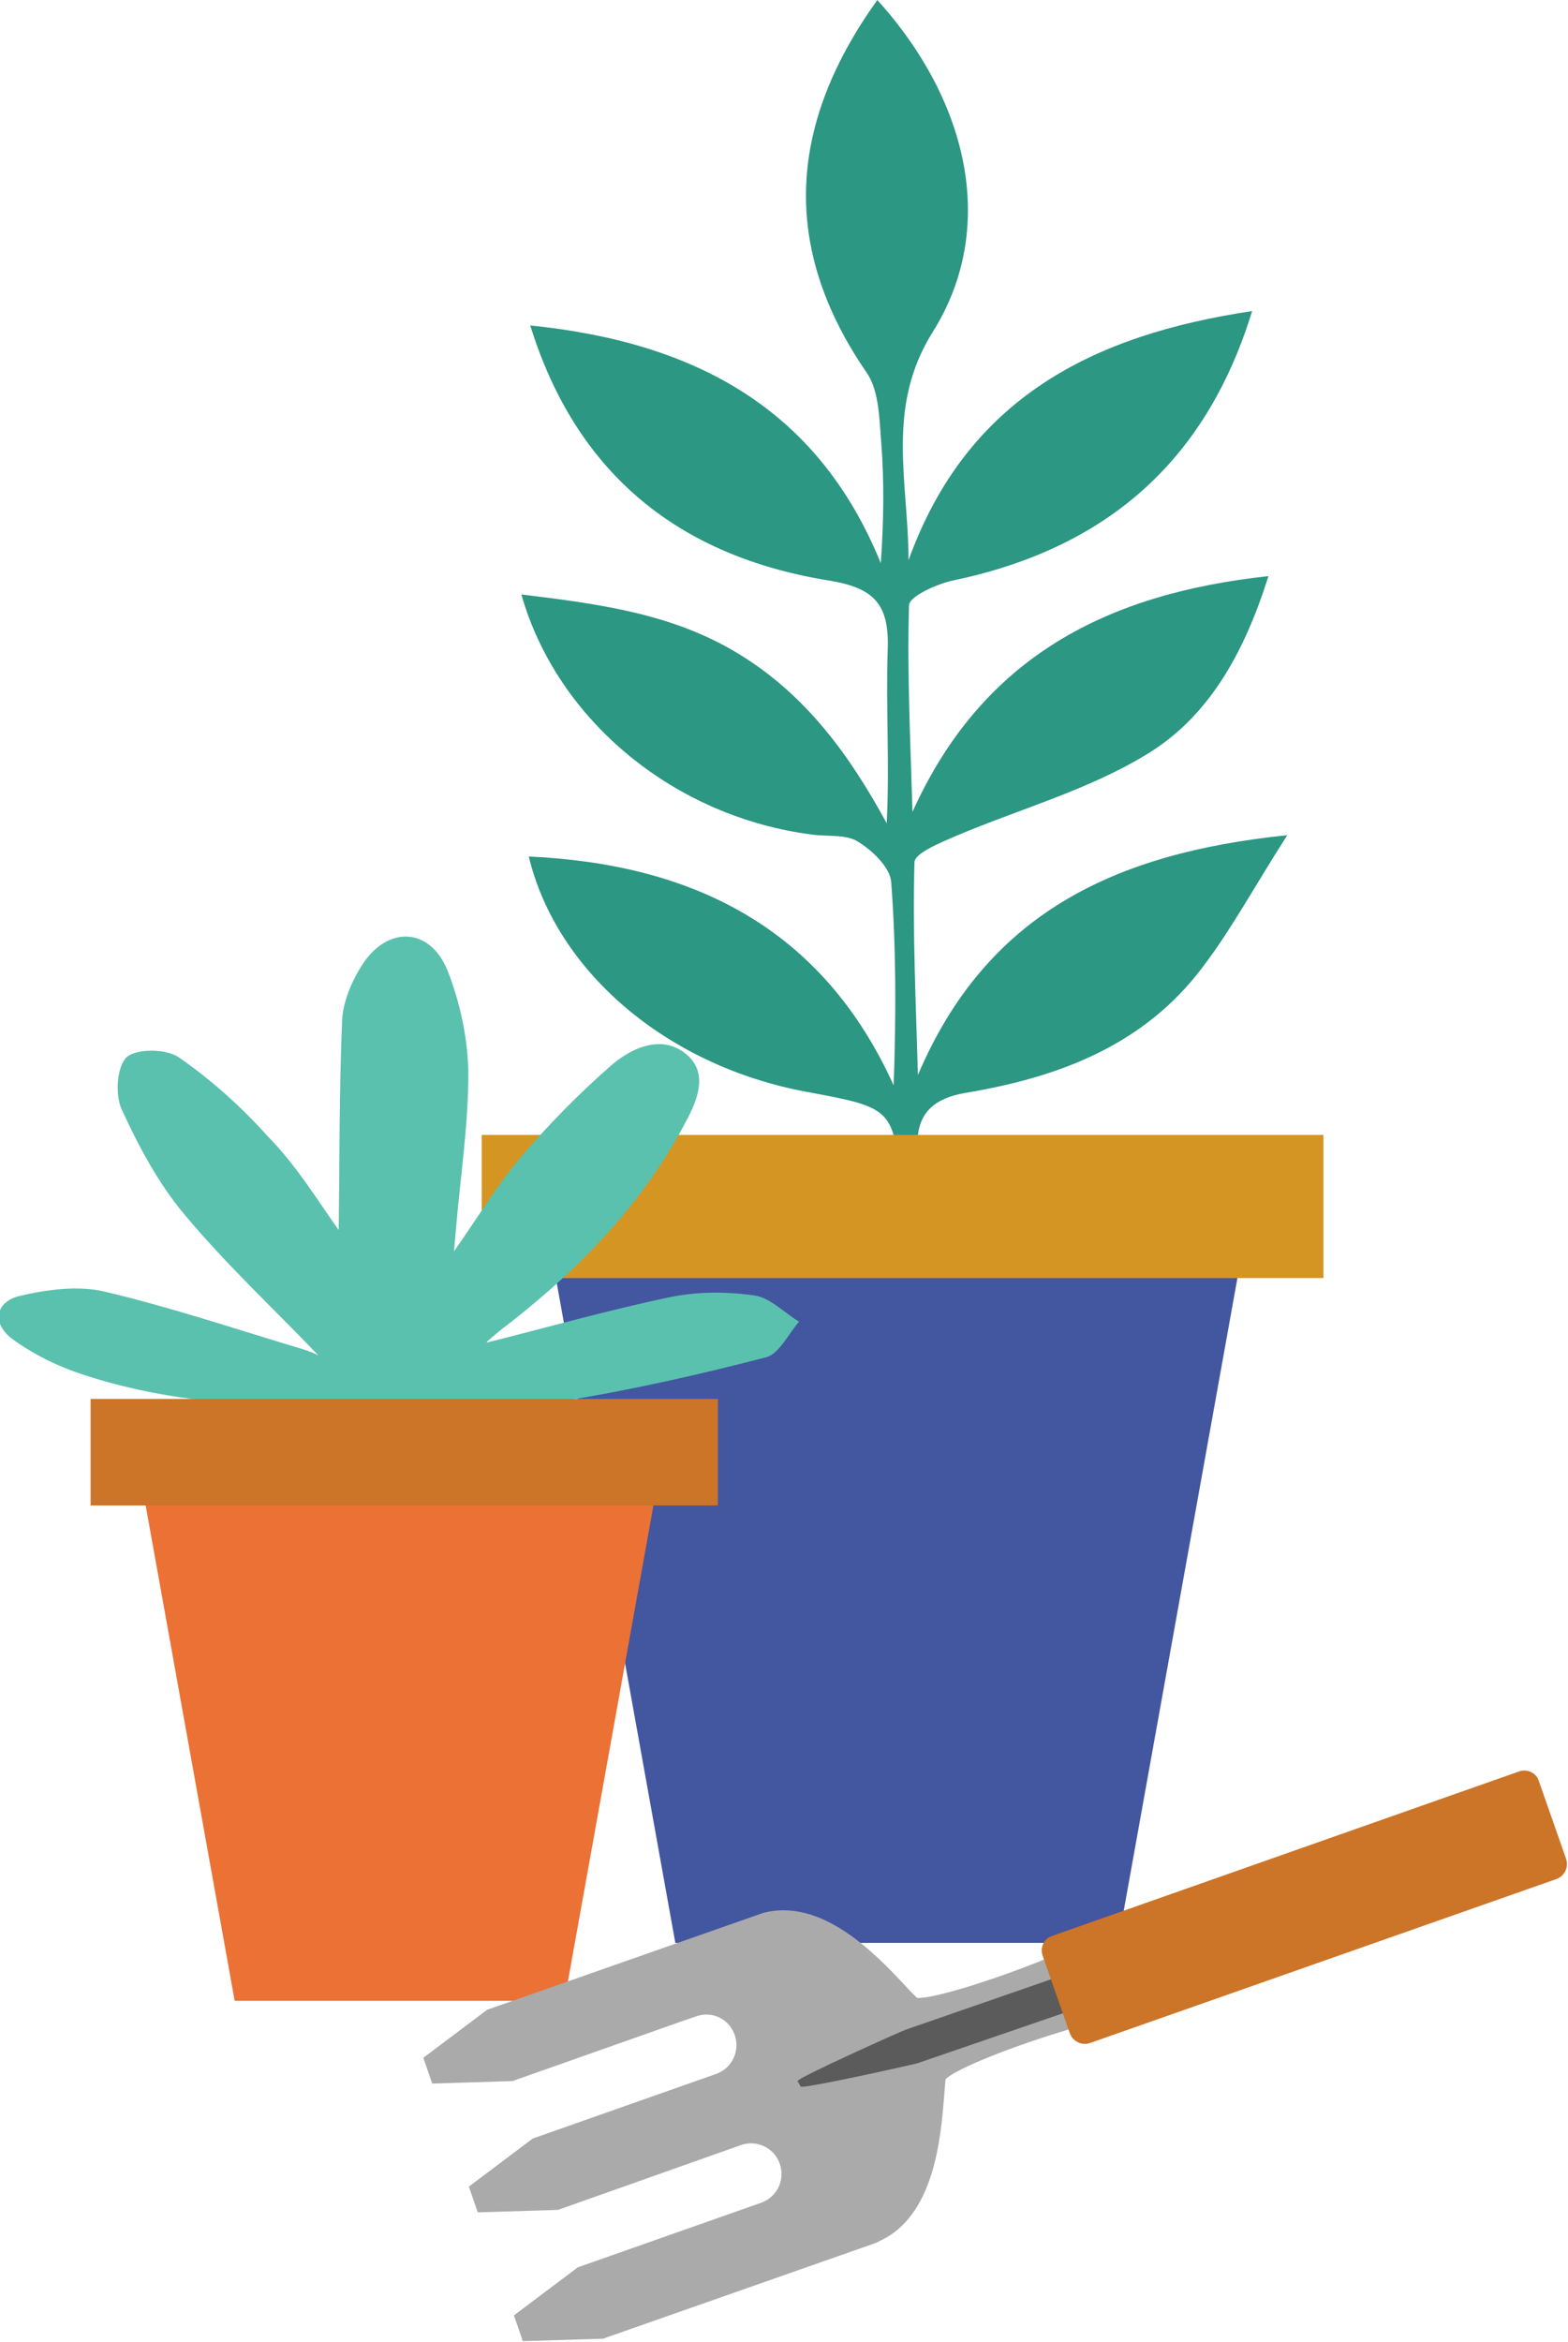 <svg class="{{ include.class }}" parallax="{{ include.parallax }}" alt="{{ include.alt }}" xmlns="http://www.w3.org/2000/svg" width="316.7" height="472.8" viewBox="0 0 316.7 472.8"><path fill-rule="evenodd" clip-rule="evenodd" fill="#2C9783" d="M183.5 113.1c0-15.8-4.7-30.8 4.9-46.1 13-20.7 7.5-46.3-11.2-67-17.7 24.7-19.9 49.5-2.1 75.3 2.5 3.7 2.5 9.4 2.9 14.2.6 7.8.5 15.6-.1 24.2-12.9-31.8-38.3-44.7-70.8-48 9.4 30.3 30.4 46.7 60.4 51.5 9.1 1.5 12.1 4.8 11.8 13.8-.4 11.5.4 23-.2 35.2-7.5-13.8-16.4-26-29.9-34.2-13.4-8.2-28.4-10.1-43.9-12 7.3 25.6 31.1 45 58.9 48.5 3.1.4 6.7-.1 9.1 1.4 2.9 1.8 6.4 5.1 6.7 8.1 1 13.3 1 26.8.5 41.1-14.5-32-40.8-44.7-73.7-46.2 5.6 23.3 28 42.3 56.1 47.5 17.7 3.3 17.7 3.3 19.1 20.6.1 1.2.5 2.3 2.7 3.6.3-4 1-8 .7-11.9-.7-7.4 2.6-10.9 9.7-12.1 18-3 34.7-9.1 46.5-23.7 6.5-8.1 11.4-17.4 18.4-28.3-35.2 3.6-60.8 16-74.6 48.4-.4-14.3-1.1-28.6-.7-42.9 0-1.9 5.3-4 8.5-5.4 12.8-5.4 26.5-9.2 38.2-16.3 12.9-7.7 20-20.9 24.8-36.1-32.4 3.5-57.7 16.1-71.9 47.6-.4-13.9-1.1-27.8-.7-41.7 0-1.8 5.6-4.3 8.8-5 30.3-6.3 51-23.4 60.5-54.4-32.2 4.8-57.6 17.6-69.4 50.3z"/><path fill-rule="evenodd" clip-rule="evenodd" fill="#4356A0" d="M136.4 392.2h89.4l25.1-139.6H111.3"/><path fill-rule="evenodd" clip-rule="evenodd" fill="#D49523" d="M97.3 229.1h170V258h-170z"/><path fill-rule="evenodd" clip-rule="evenodd" fill="#5AC1AE" d="M68.4 248.3c.2-13.7.1-28.1.7-42.4.2-3.7 1.9-7.7 3.9-10.9 5.2-8.3 14-7.9 17.5 1.2 2.5 6.4 4 13.6 4.1 20.4 0 10.5-1.6 20.9-2.5 31.4l-.4 4.6c4.9-7 8.7-13.3 13.4-18.9 5.6-6.6 11.7-12.8 18.2-18.5 4.2-3.7 10.4-6.5 15.3-2.4s1.9 10.1-.7 14.8c-8.6 15.9-20.9 28.5-35.1 39.6-1.5 1.1-2.9 2.3-4.3 3.5-.2.2-.2.7-.1.3 12-3 24.3-6.5 36.7-9.1 5.6-1.2 11.6-1.2 17.2-.4 3.2.4 6.1 3.5 9.1 5.3-2.2 2.5-4 6.5-6.7 7.2-13.5 3.5-27.2 6.6-40.9 8.8-7.4 1.2-15.1 0-23 1 5.2 3 10.9 5.4 15.6 9 6.4 4.8 12.2 10.4 18.1 15.8 1.5 1.3 2.8 3.3 3.2 5.2.5 2.5 1.1 6-.2 7.5-1.2 1.4-5.1 1.6-7.3.9-11-3.7-18.7-11.9-25.9-20.5-3.9-4.7-7.2-9.9-12.1-14.9-.2 17.6-.5 35.2-.7 52.8h-2.2c.2-17.5.5-35 .7-53-6.8 7.9-12.4 15.5-19.1 21.9-5.1 4.9-11.4 8.8-17.7 12.2-2.3 1.3-6.1-.2-9.2-.4.4-3.1-.2-6.9 1.4-9.2 7.5-11.1 18.2-18.4 30.1-24 1.4-.7 2.8-1.4 4.1-3.3-2.1 0-4.3-.1-6.4-.1-16 .2-31.8-1.3-47-6.4-4.8-1.6-9.6-4-13.7-7-4.2-3.1-3.5-7.5 1.5-8.7 5.5-1.3 11.7-2.1 17-.9 13.6 3.2 26.9 7.7 40.3 11.7 1.3.4 2.6 1 3 1.2-8.8-9.2-18.6-18.3-27.1-28.5-5.2-6.2-9.2-13.7-12.6-21.1-1.4-2.9-1-8.8 1-10.6 2.1-1.8 8.1-1.7 10.6.1 6.5 4.5 12.6 10 17.9 15.9 5.8 5.9 10.1 13 14.3 18.9z"/><path fill-rule="evenodd" clip-rule="evenodd" fill="#EC7134" d="M47.4 403.9H114l18.7-104h-104"/><path fill-rule="evenodd" clip-rule="evenodd" fill="#CC7428" d="M18.3 282.4H145v21.5H18.3z"/><path fill="#AAA" d="M177.1 452.7l.2-.1.1-.1c11.3-4.9 12.6-20.8 13.3-29.4.1-1.3.2-2.7.3-3.4 2.2-2.2 14.3-6.9 24.8-10l3.2-1-5.1-14.4-3.1 1.3c-10.1 4.1-22.6 8-25.6 7.7-.5-.5-1.5-1.5-2.4-2.5-5.9-6.3-16.9-17.9-28.8-14.6l-55.6 19.5-12.9 9.7 1.8 5.2 16.2-.5 34-12 3.2-1.1c3.2-1.1 6.6.6 7.7 3.8 1.1 3.2-.5 6.6-3.6 7.8l-37.2 13.1-12.9 9.7 1.8 5.2 16.2-.5 37-13.1c3.2-1.1 6.7.6 7.8 3.8 1.1 3.2-.5 6.6-3.6 7.8l-37.2 13.1-12.9 9.7 1.8 5.2 16.2-.5 55.3-19.4z"/><path fill-rule="evenodd" clip-rule="evenodd" fill="#5B5B5C" d="M215.6 406.1c.7-.2 1.1-.9.9-1.5l-1.6-4.7c-.2-.6-.9-.9-1.6-.7L183 409.7c-.7.2-22.1 9.8-21.9 10.4l.6 1.1c.2.6 23-4.5 23.6-4.7l30.3-10.4z"/><path fill="#CC7428" d="M220.2 412.4c-1.7.6-3.5-.3-4.1-1.9l-5.5-15.7c-.6-1.7.3-3.5 1.9-4l94.3-33.2c1.7-.6 3.5.3 4 1.9l5.5 15.7c.6 1.7-.3 3.5-1.9 4.1l-94.2 33.1z"/></svg>